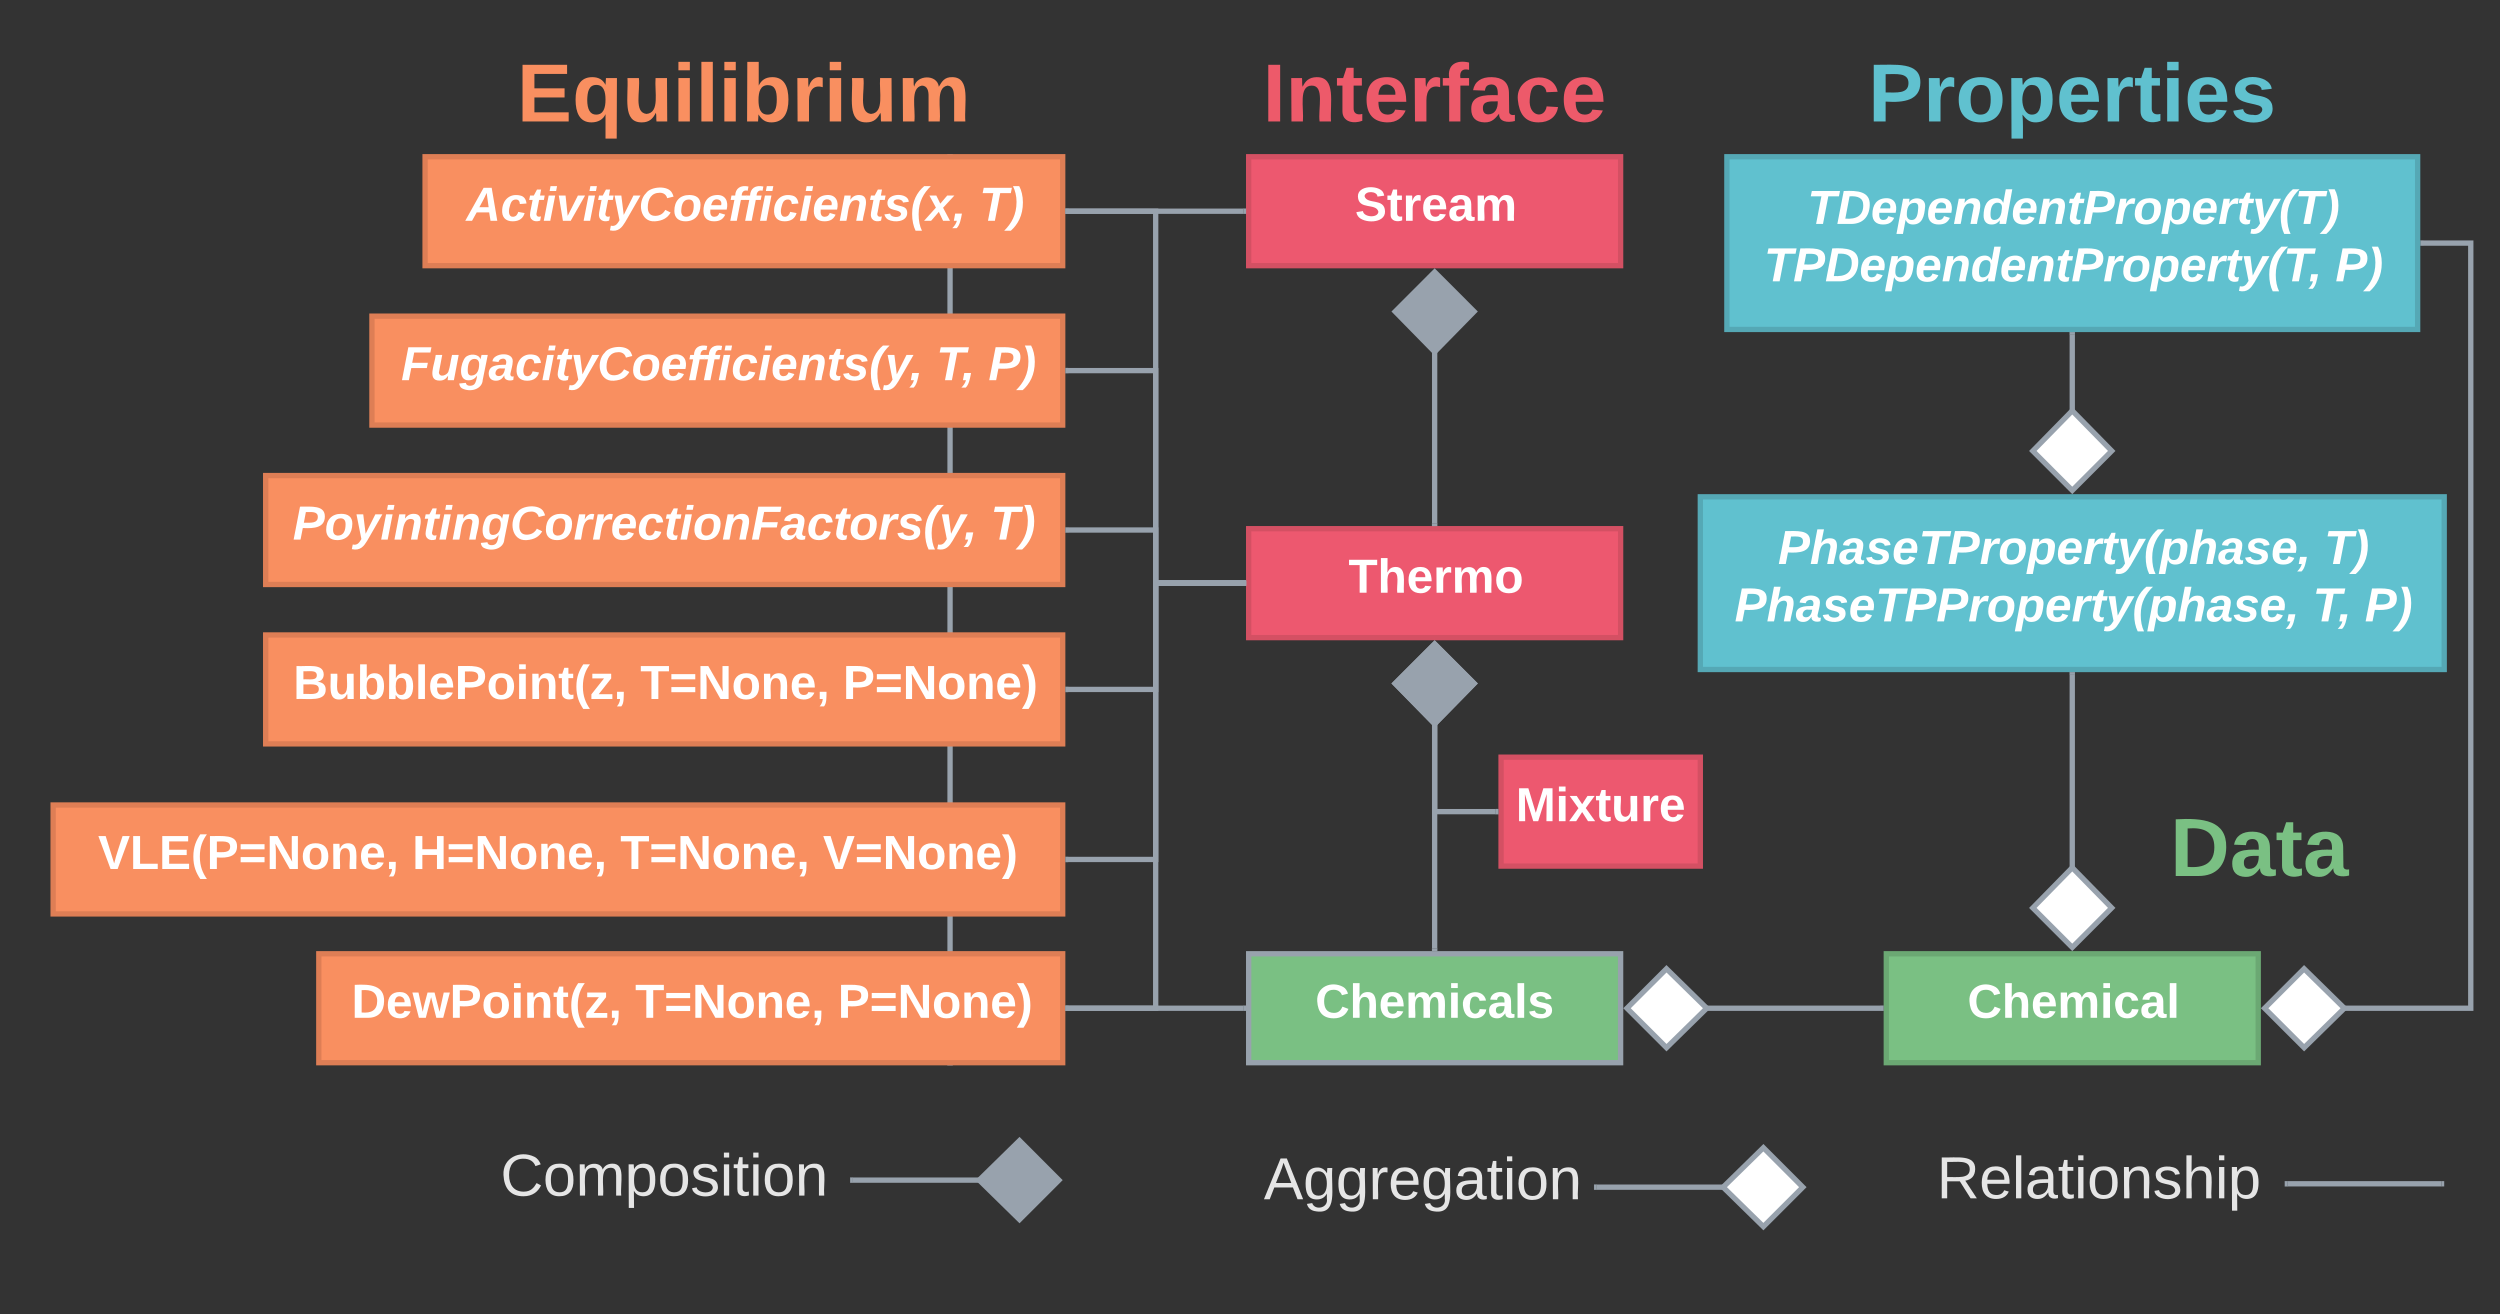 <svg xmlns="http://www.w3.org/2000/svg" xmlns:xlink="http://www.w3.org/1999/xlink" xmlns:lucid="lucid" width="941" height="494.77"><rect width="100%" height="100%" fill="#333333" stroke="none"/><g transform="translate(-460.2 881)" lucid:page-tab-id="pLVvs3JIIg7R"><path d="M817.8-481v-341" stroke="#98a2ad" stroke-width="2" fill="none"/><path d="M818.8-480h-2v-1.03h2zM818.8-821.97h-2V-823h2z" stroke="#98a2ad" stroke-width=".05" fill="#98a2ad"/><path d="M1170.2-522h140v41h-140z" stroke="#6ba873" stroke-width="2" fill="#7ac083"/><use xlink:href="#a" transform="matrix(1,0,0,1,1178.2,-514) translate(22.55 16.1)"/><path d="M1372.2-789.5h18v288h-48.25" stroke="#98a2ad" stroke-width="2" fill="none"/><path d="M1372.23-788.5h-1.03v-2h1.03z" stroke="#98a2ad" stroke-width=".05" fill="#98a2ad"/><path d="M1312.6-501.5l14.86-14.85 15.15 14.85-15.14 14.85z" stroke="#98a2ad" stroke-width="2" fill="#fff"/><path d="M930.2-522h140v41h-140z" stroke="#98a2ad" stroke-width="2" fill="#7ac083"/><use xlink:href="#b" transform="matrix(1,0,0,1,938.2,-514) translate(17.05 16.1)"/><path d="M1168.2-501.5h-66.25" stroke="#98a2ad" stroke-width="2" fill="none"/><path d="M1169.2-500.5h-1.03v-2h1.03z" stroke="#98a2ad" stroke-width=".05" fill="#98a2ad"/><path d="M1072.6-501.5l14.86-14.85 15.15 14.85-15.14 14.85z" stroke="#98a2ad" stroke-width="2" fill="#fff"/><path d="M930.2-682h140v41h-140z" stroke="#d45063" stroke-width="2" fill="#ed586f"/><use xlink:href="#c" transform="matrix(1,0,0,1,938.2,-674) translate(29.575 16.1)"/><path d="M1000.2-524v-85.25" stroke="#98a2ad" stroke-width="2" fill="none"/><path d="M1001.2-523h-2v-1.03h2z" stroke="#98a2ad" stroke-width=".05" fill="#98a2ad"/><path d="M1000.2-638.58l14.85 14.84-14.85 15.16-14.85-15.16z" stroke="#98a2ad" stroke-width="2" fill="#98a2ad"/><path d="M480.2-578h380v41h-380z" stroke="#de7e55" stroke-width="2" fill="#f98f60"/><use xlink:href="#d" transform="matrix(1,0,0,1,488.2,-570) translate(8.925 16.1)"/><use xlink:href="#e" transform="matrix(1,0,0,1,488.2,-570) translate(127.175 16.1)"/><use xlink:href="#f" transform="matrix(1,0,0,1,488.2,-570) translate(205.475 16.1)"/><use xlink:href="#g" transform="matrix(1,0,0,1,488.2,-570) translate(281.775 16.1)"/><path d="M580.2-522h280v41h-280z" stroke="#de7e55" stroke-width="2" fill="#f98f60"/><use xlink:href="#h" transform="matrix(1,0,0,1,588.2,-514) translate(4.325 16.1)"/><use xlink:href="#i" transform="matrix(1,0,0,1,588.2,-514) translate(111.075 16.1)"/><use xlink:href="#j" transform="matrix(1,0,0,1,588.2,-514) translate(187.375 16.1)"/><path d="M560.2-642h300v41h-300z" stroke="#de7e55" stroke-width="2" fill="#f98f60"/><use xlink:href="#k" transform="matrix(1,0,0,1,568.2,-634) translate(2.4 16.1)"/><use xlink:href="#i" transform="matrix(1,0,0,1,568.2,-634) translate(133 16.1)"/><use xlink:href="#j" transform="matrix(1,0,0,1,568.2,-634) translate(209.3 16.1)"/><path d="M620.2-822h240v41h-240z" stroke="#de7e55" stroke-width="2" fill="#f98f60"/><use xlink:href="#l" transform="matrix(1,0,0,1,628.2,-814) translate(7.475 16.1)"/><use xlink:href="#m" transform="matrix(1,0,0,1,628.2,-814) translate(200.625 16.1)"/><path d="M600.2-762h260v41h-260z" stroke="#de7e55" stroke-width="2" fill="#f98f60"/><use xlink:href="#n" transform="matrix(1,0,0,1,608.2,-754) translate(3 16.1)"/><use xlink:href="#o" transform="matrix(1,0,0,1,608.2,-754) translate(204.45 16.1)"/><use xlink:href="#p" transform="matrix(1,0,0,1,608.2,-754) translate(224.05 16.1)"/><path d="M560.2-702h300v41h-300z" stroke="#de7e55" stroke-width="2" fill="#f98f60"/><use xlink:href="#q" transform="matrix(1,0,0,1,568.2,-694) translate(2.225 16.1)"/><use xlink:href="#m" transform="matrix(1,0,0,1,568.2,-694) translate(264.875 16.1)"/><path d="M862.2-801.5h33v140h33" stroke="#98a2ad" stroke-width="2" fill="none"/><path d="M862.23-800.5h-1.03v-2h1.03zM929.2-660.5h-1.03v-2h1.03z" stroke="#98a2ad" stroke-width=".05" fill="#98a2ad"/><path d="M862.2-741.5h33v80h33" stroke="#98a2ad" stroke-width="2" fill="none"/><path d="M862.23-740.5h-1.03v-2h1.03zM929.2-660.5h-1.03v-2h1.03z" stroke="#98a2ad" stroke-width=".05" fill="#98a2ad"/><path d="M862.2-681.5h33v20h33" stroke="#98a2ad" stroke-width="2" fill="none"/><path d="M862.23-680.5h-1.03v-2h1.03zM929.2-660.5h-1.03v-2h1.03z" stroke="#98a2ad" stroke-width=".05" fill="#98a2ad"/><path d="M862.2-621.5h33v-40h33" stroke="#98a2ad" stroke-width="2" fill="none"/><path d="M862.23-620.5h-1.03v-2h1.03zM929.2-660.5h-1.03v-2h1.03z" stroke="#98a2ad" stroke-width=".05" fill="#98a2ad"/><path d="M862.2-557.5h33v-104h33" stroke="#98a2ad" stroke-width="2" fill="none"/><path d="M862.23-556.5h-1.03v-2h1.03zM929.2-660.5h-1.03v-2h1.03z" stroke="#98a2ad" stroke-width=".05" fill="#98a2ad"/><path d="M862.2-501.5h33v-160h33" stroke="#98a2ad" stroke-width="2" fill="none"/><path d="M862.23-500.5h-1.03v-2h1.03zM929.2-660.5h-1.03v-2h1.03z" stroke="#98a2ad" stroke-width=".05" fill="#98a2ad"/><path d="M930.2-822h140v41h-140z" stroke="#d45063" stroke-width="2" fill="#ed586f"/><use xlink:href="#r" transform="matrix(1,0,0,1,938.2,-814) translate(32.025 16.1)"/><path d="M1000.2-749.25V-684" stroke="#98a2ad" stroke-width="2" fill="none"/><path d="M1000.2-778.6l14.85 14.86-14.85 15.15-14.85-15.14z" stroke="#98a2ad" stroke-width="2" fill="#98a2ad"/><path d="M1001.2-683h-2v-1.03h2z" stroke="#98a2ad" stroke-width=".05" fill="#98a2ad"/><path d="M1025.2-596h75v41h-75z" stroke="#d45063" stroke-width="2" fill="#ed586f"/><use xlink:href="#s" transform="matrix(1,0,0,1,1033.2,-588) translate(-2.425 16.1)"/><path d="M1023.2-575.5h-23v-33.75" stroke="#98a2ad" stroke-width="2" fill="none"/><path d="M1024.2-574.5h-1.03v-2h1.03z" stroke="#98a2ad" stroke-width=".05" fill="#98a2ad"/><path d="M1000.2-638.6l14.85 14.86-14.85 15.15-14.85-15.14z" stroke="#98a2ad" stroke-width="2" fill="#98a2ad"/><path d="M1100.2-694h280v65h-280z" stroke="#55a8b5" stroke-width="2" fill="#60c1cf"/><use xlink:href="#t" transform="matrix(1,0,0,1,1108.2,-686) translate(21.25 17.3)"/><use xlink:href="#u" transform="matrix(1,0,0,1,1108.2,-686) translate(226.85 17.3)"/><use xlink:href="#v" transform="matrix(1,0,0,1,1108.2,-686) translate(4.925 38.9)"/><use xlink:href="#o" transform="matrix(1,0,0,1,1108.2,-686) translate(222.525 38.9)"/><use xlink:href="#p" transform="matrix(1,0,0,1,1108.2,-686) translate(242.125 38.9)"/><path d="M1240.2-627v73.25" stroke="#98a2ad" stroke-width="2" fill="none"/><path d="M1241.2-626.97h-2V-628h2z" stroke="#98a2ad" stroke-width=".05" fill="#98a2ad"/><path d="M1240.2-524.4l-14.85-14.86 14.85-15.15 14.85 15.14z" stroke="#98a2ad" stroke-width="2" fill="#fff"/><path d="M1240.2-755v29.25" stroke="#98a2ad" stroke-width="2" fill="none"/><path d="M1241.2-754.97h-2V-756h2z" stroke="#98a2ad" stroke-width=".05" fill="#98a2ad"/><path d="M1240.2-696.4l-14.85-14.86 14.85-15.15 14.85 15.14z" stroke="#98a2ad" stroke-width="2" fill="#fff"/><path d="M862.2-501.5h66" stroke="#98a2ad" stroke-width="2" fill="none"/><path d="M862.23-500.5h-1.03v-2h1.03zM929.2-500.5h-1.03v-2h1.03z" stroke="#98a2ad" stroke-width=".05" fill="#98a2ad"/><path d="M862.2-801.5h66" stroke="#98a2ad" stroke-width="2" fill="none"/><path d="M862.23-800.5h-1.03v-2h1.03zM929.2-800.5h-1.03v-2h1.03z" stroke="#98a2ad" stroke-width=".05" fill="#98a2ad"/><path d="M1061.2-434.15h48.25" stroke="#98a2ad" stroke-width="2" fill="none"/><path d="M1061.23-433.15h-1.03v-2h1.03z" stroke="#98a2ad" stroke-width=".05" fill="#98a2ad"/><path d="M1138.78-434.15l-14.84 14.85-15.16-14.85 15.16-14.85z" stroke="#98a2ad" stroke-width="2" fill="#fff"/><path d="M930.2-464.6h130v58.37h-130z" stroke="#000" stroke-opacity="0" stroke-width="4" fill-opacity="0"/><use xlink:href="#w" transform="matrix(1,0,0,1,935.2,-459.613) translate(0.685 30.028)"/><path d="M640.2-466h140v58.4h-140z" stroke="#000" stroke-opacity="0" stroke-width="4" fill-opacity="0"/><use xlink:href="#x" transform="matrix(1,0,0,1,645.2,-461) translate(3.395 30.028)"/><path d="M781.2-436.8h48.25" stroke="#98a2ad" stroke-width="2" fill="none"/><path d="M781.23-435.8h-1.03v-2h1.03z" stroke="#98a2ad" stroke-width=".05" fill="#98a2ad"/><path d="M858.78-436.8l-14.84 14.84-15.16-14.85 15.16-14.86z" stroke="#98a2ad" stroke-width="2" fill="#98a2ad"/><path d="M1180.2-460.23h140v49.62h-140z" stroke="#000" stroke-opacity="0" stroke-width="4" fill-opacity="0"/><g><use xlink:href="#y" transform="matrix(1,0,0,1,1185.2,-455.231) translate(4.012 25.278)"/></g><path d="M1321.2-435.42h58" stroke="#98a2ad" stroke-width="2" fill="none"/><path d="M1321.23-434.42h-1.03v-2h1.03z" stroke="#98a2ad" stroke-width=".05" fill="#98a2ad"/><path d="M1379.17-435.42h1.03" stroke="#98a2ad" stroke-width="2" fill="none"/><path d="M1110.2-822h260v65h-260z" stroke="#55a8b5" stroke-width="2" fill="#60c1cf"/><g><use xlink:href="#z" transform="matrix(1,0,0,1,1118.2,-814) translate(22.325 17.3)"/><use xlink:href="#A" transform="matrix(1,0,0,1,1118.2,-814) translate(6 38.9)"/><use xlink:href="#B" transform="matrix(1,0,0,1,1118.2,-814) translate(221.05 38.9)"/></g><path d="M595.2-861h290v39h-290z" fill="none"/><g><use xlink:href="#C" transform="matrix(1,0,0,1,595.2,-861) translate(59.617 25.722)"/></g><path d="M1265.2-587.5h90v60h-90z" fill="none"/><g><use xlink:href="#D" transform="matrix(1,0,0,1,1265.2,-587.5) translate(11.883 36.222)"/></g><path d="M895.2-861h210v39h-210z" fill="none"/><g><use xlink:href="#E" transform="matrix(1,0,0,1,895.2,-861) translate(40.315 25.722)"/></g><path d="M1150.2-861h180v39h-180z" fill="none"/><g><use xlink:href="#F" transform="matrix(1,0,0,1,1150.2,-861) translate(13.216 25.722)"/></g><defs><path fill="#fff" d="M67-125c0 53 21 87 73 88 37 1 54-22 65-47l45 17C233-25 199 4 140 4 58 4 20-42 15-125 8-235 124-281 211-232c18 10 29 29 36 50l-46 12c-8-25-30-41-62-41-52 0-71 34-72 86" id="G"/><path fill="#fff" d="M114-157C55-157 80-60 75 0H25v-261h50l-1 109c12-26 28-41 61-42 86-1 58 113 63 194h-50c-7-57 23-157-34-157" id="H"/><path fill="#fff" d="M185-48c-13 30-37 53-82 52C43 2 14-33 14-96s30-98 90-98c62 0 83 45 84 108H66c0 31 8 55 39 56 18 0 30-7 34-22zm-45-69c5-46-57-63-70-21-2 6-4 13-4 21h74" id="I"/><path fill="#fff" d="M220-157c-53 9-28 100-34 157h-49v-107c1-27-5-49-29-50C55-147 81-57 75 0H25l-1-190h47c2 12-1 28 3 38 10-53 101-56 108 0 13-22 24-43 59-42 82 1 51 116 57 194h-49v-107c-1-25-5-48-29-50" id="J"/><path fill="#fff" d="M25-224v-37h50v37H25zM25 0v-190h50V0H25" id="K"/><path fill="#fff" d="M190-63c-7 42-38 67-86 67-59 0-84-38-90-98-12-110 154-137 174-36l-49 2c-2-19-15-32-35-32-30 0-35 28-38 64-6 74 65 87 74 30" id="L"/><path fill="#fff" d="M133-34C117-15 103 5 69 4 32 3 11-16 11-54c-1-60 55-63 116-61 1-26-3-47-28-47-18 1-26 9-28 27l-52-2c7-38 36-58 82-57s74 22 75 68l1 82c-1 14 12 18 25 15v27c-30 8-71 5-69-32zm-48 3c29 0 43-24 42-57-32 0-66-3-65 30 0 17 8 27 23 27" id="M"/><path fill="#fff" d="M25 0v-261h50V0H25" id="N"/><g id="a"><use transform="matrix(0.05,0,0,0.05,0,0)" xlink:href="#G"/><use transform="matrix(0.05,0,0,0.05,12.95,0)" xlink:href="#H"/><use transform="matrix(0.05,0,0,0.05,23.9,0)" xlink:href="#I"/><use transform="matrix(0.05,0,0,0.05,33.9,0)" xlink:href="#J"/><use transform="matrix(0.05,0,0,0.05,49.9,0)" xlink:href="#K"/><use transform="matrix(0.05,0,0,0.05,54.9,0)" xlink:href="#L"/><use transform="matrix(0.05,0,0,0.05,64.9,0)" xlink:href="#M"/><use transform="matrix(0.05,0,0,0.05,74.9,0)" xlink:href="#N"/></g><path fill="#fff" d="M137-138c1-29-70-34-71-4 15 46 118 7 119 86 1 83-164 76-172 9l43-7c4 19 20 25 44 25 33 8 57-30 24-41C81-84 22-81 20-136c-2-80 154-74 161-7" id="O"/><g id="b"><use transform="matrix(0.05,0,0,0.05,0,0)" xlink:href="#G"/><use transform="matrix(0.05,0,0,0.05,12.95,0)" xlink:href="#H"/><use transform="matrix(0.05,0,0,0.05,23.9,0)" xlink:href="#I"/><use transform="matrix(0.05,0,0,0.05,33.9,0)" xlink:href="#J"/><use transform="matrix(0.05,0,0,0.05,49.9,0)" xlink:href="#K"/><use transform="matrix(0.05,0,0,0.05,54.9,0)" xlink:href="#L"/><use transform="matrix(0.05,0,0,0.05,64.9,0)" xlink:href="#M"/><use transform="matrix(0.05,0,0,0.05,74.9,0)" xlink:href="#N"/><use transform="matrix(0.05,0,0,0.05,79.9,0)" xlink:href="#O"/></g><path fill="#fff" d="M136-208V0H84v-208H4v-40h212v40h-80" id="P"/><path fill="#fff" d="M135-150c-39-12-60 13-60 57V0H25l-1-190h47c2 13-1 29 3 40 6-28 27-53 61-41v41" id="Q"/><path fill="#fff" d="M110-194c64 0 96 36 96 99 0 64-35 99-97 99-61 0-95-36-95-99 0-62 34-99 96-99zm-1 164c35 0 45-28 45-65 0-40-10-65-43-65-34 0-45 26-45 65 0 36 10 65 43 65" id="R"/><g id="c"><use transform="matrix(0.05,0,0,0.05,0,0)" xlink:href="#P"/><use transform="matrix(0.05,0,0,0.05,10.95,0)" xlink:href="#H"/><use transform="matrix(0.05,0,0,0.05,21.9,0)" xlink:href="#I"/><use transform="matrix(0.05,0,0,0.05,31.9,0)" xlink:href="#Q"/><use transform="matrix(0.05,0,0,0.05,38.9,0)" xlink:href="#J"/><use transform="matrix(0.05,0,0,0.05,54.9,0)" xlink:href="#R"/></g><path fill="#fff" d="M147 0H94L2-248h55l64 206c17-72 42-137 63-206h54" id="S"/><path fill="#fff" d="M24 0v-248h52v208h133V0H24" id="T"/><path fill="#fff" d="M24 0v-248h195v40H76v63h132v40H76v65h150V0H24" id="U"/><path fill="#fff" d="M67-93c0 74 22 123 53 168H70C40 30 18-18 18-93s22-123 52-168h50c-32 44-53 94-53 168" id="V"/><path fill="#fff" d="M24-248c93 1 206-16 204 79-1 75-69 88-152 82V0H24v-248zm52 121c47 0 100 7 100-41 0-47-54-39-100-39v80" id="W"/><path fill="#fff" d="M15-148v-39h180v39H15zm0 97v-39h180v39H15" id="X"/><path fill="#fff" d="M175 0L67-191c6 58 2 128 3 191H24v-248h59L193-55c-6-58-2-129-3-193h46V0h-61" id="Y"/><path fill="#fff" d="M135-194c87-1 58 113 63 194h-50c-7-57 23-157-34-157-59 0-34 97-39 157H25l-1-190h47c2 12-1 28 3 38 12-26 28-41 61-42" id="Z"/><path fill="#fff" d="M76-54c-1 42 2 86-19 110H24C36 42 46 24 48 0H25v-54h51" id="aa"/><g id="d"><use transform="matrix(0.05,0,0,0.05,0,0)" xlink:href="#S"/><use transform="matrix(0.05,0,0,0.05,12,0)" xlink:href="#T"/><use transform="matrix(0.05,0,0,0.05,22.95,0)" xlink:href="#U"/><use transform="matrix(0.05,0,0,0.05,34.95,0)" xlink:href="#V"/><use transform="matrix(0.05,0,0,0.05,40.9,0)" xlink:href="#W"/><use transform="matrix(0.05,0,0,0.05,52.9,0)" xlink:href="#X"/><use transform="matrix(0.05,0,0,0.05,63.4,0)" xlink:href="#Y"/><use transform="matrix(0.05,0,0,0.05,76.35,0)" xlink:href="#R"/><use transform="matrix(0.05,0,0,0.05,87.3,0)" xlink:href="#Z"/><use transform="matrix(0.05,0,0,0.05,98.25,0)" xlink:href="#I"/><use transform="matrix(0.05,0,0,0.05,108.25,0)" xlink:href="#aa"/></g><path fill="#fff" d="M186 0v-106H76V0H24v-248h52v99h110v-99h50V0h-50" id="ab"/><g id="e"><use transform="matrix(0.05,0,0,0.05,0,0)" xlink:href="#ab"/><use transform="matrix(0.05,0,0,0.05,12.95,0)" xlink:href="#X"/><use transform="matrix(0.05,0,0,0.05,23.45,0)" xlink:href="#Y"/><use transform="matrix(0.05,0,0,0.05,36.4,0)" xlink:href="#R"/><use transform="matrix(0.05,0,0,0.05,47.35,0)" xlink:href="#Z"/><use transform="matrix(0.05,0,0,0.05,58.3,0)" xlink:href="#I"/><use transform="matrix(0.05,0,0,0.05,68.3,0)" xlink:href="#aa"/></g><g id="f"><use transform="matrix(0.05,0,0,0.05,0,0)" xlink:href="#P"/><use transform="matrix(0.05,0,0,0.05,10.95,0)" xlink:href="#X"/><use transform="matrix(0.05,0,0,0.05,21.45,0)" xlink:href="#Y"/><use transform="matrix(0.05,0,0,0.05,34.4,0)" xlink:href="#R"/><use transform="matrix(0.05,0,0,0.05,45.35,0)" xlink:href="#Z"/><use transform="matrix(0.05,0,0,0.05,56.3,0)" xlink:href="#I"/><use transform="matrix(0.05,0,0,0.05,66.3,0)" xlink:href="#aa"/></g><path fill="#fff" d="M102-93c0 74-22 123-52 168H0C30 29 54-18 53-93c0-74-22-123-53-168h50c30 45 52 94 52 168" id="ac"/><g id="g"><use transform="matrix(0.05,0,0,0.05,0,0)" xlink:href="#S"/><use transform="matrix(0.05,0,0,0.05,12,0)" xlink:href="#X"/><use transform="matrix(0.05,0,0,0.05,22.5,0)" xlink:href="#Y"/><use transform="matrix(0.05,0,0,0.05,35.45,0)" xlink:href="#R"/><use transform="matrix(0.05,0,0,0.05,46.4,0)" xlink:href="#Z"/><use transform="matrix(0.05,0,0,0.05,57.35,0)" xlink:href="#I"/><use transform="matrix(0.05,0,0,0.05,67.35,0)" xlink:href="#ac"/></g><path fill="#fff" d="M24-248c120-7 223 5 221 122C244-46 201 0 124 0H24v-248zM76-40c74 7 117-18 117-86 0-67-45-88-117-82v168" id="ad"/><path fill="#fff" d="M231 0h-52l-39-155L100 0H48L-1-190h46L77-45c9-52 24-97 36-145h53l37 145 32-145h46" id="ae"/><path fill="#fff" d="M115-3C79 11 28 4 28-45v-112H4v-33h27l15-45h31v45h36v33H77v99c-1 23 16 31 38 25v30" id="af"/><path fill="#fff" d="M12 0v-35l95-120H19v-35h142v35L67-36h103V0H12" id="ag"/><g id="h"><use transform="matrix(0.05,0,0,0.05,0,0)" xlink:href="#ad"/><use transform="matrix(0.05,0,0,0.05,12.95,0)" xlink:href="#I"/><use transform="matrix(0.05,0,0,0.05,22.95,0)" xlink:href="#ae"/><use transform="matrix(0.05,0,0,0.05,36.95,0)" xlink:href="#W"/><use transform="matrix(0.05,0,0,0.05,48.95,0)" xlink:href="#R"/><use transform="matrix(0.05,0,0,0.05,59.9,0)" xlink:href="#K"/><use transform="matrix(0.05,0,0,0.05,64.9,0)" xlink:href="#Z"/><use transform="matrix(0.05,0,0,0.05,75.85,0)" xlink:href="#af"/><use transform="matrix(0.05,0,0,0.05,81.8,0)" xlink:href="#V"/><use transform="matrix(0.05,0,0,0.05,87.75,0)" xlink:href="#ag"/><use transform="matrix(0.05,0,0,0.05,96.75,0)" xlink:href="#aa"/></g><g id="i"><use transform="matrix(0.05,0,0,0.05,0,0)" xlink:href="#P"/><use transform="matrix(0.05,0,0,0.05,10.95,0)" xlink:href="#X"/><use transform="matrix(0.05,0,0,0.05,21.45,0)" xlink:href="#Y"/><use transform="matrix(0.05,0,0,0.05,34.4,0)" xlink:href="#R"/><use transform="matrix(0.05,0,0,0.05,45.35,0)" xlink:href="#Z"/><use transform="matrix(0.05,0,0,0.05,56.3,0)" xlink:href="#I"/><use transform="matrix(0.05,0,0,0.05,66.3,0)" xlink:href="#aa"/></g><g id="j"><use transform="matrix(0.05,0,0,0.05,0,0)" xlink:href="#W"/><use transform="matrix(0.05,0,0,0.05,12,0)" xlink:href="#X"/><use transform="matrix(0.05,0,0,0.05,22.5,0)" xlink:href="#Y"/><use transform="matrix(0.05,0,0,0.05,35.45,0)" xlink:href="#R"/><use transform="matrix(0.05,0,0,0.05,46.4,0)" xlink:href="#Z"/><use transform="matrix(0.05,0,0,0.05,57.35,0)" xlink:href="#I"/><use transform="matrix(0.05,0,0,0.05,67.35,0)" xlink:href="#ac"/></g><path fill="#fff" d="M182-130c37 4 62 22 62 59C244 23 116-4 24 0v-248c84 5 203-23 205 63 0 31-19 50-47 55zM76-148c40-3 101 13 101-30 0-44-60-28-101-31v61zm0 110c48-3 116 14 116-37 0-48-69-32-116-35v72" id="ah"/><path fill="#fff" d="M85 4C-2 5 27-109 22-190h50c7 57-23 150 33 157 60-5 35-97 40-157h50l1 190h-47c-2-12 1-28-3-38-12 25-28 42-61 42" id="ai"/><path fill="#fff" d="M135-194c52 0 70 43 70 98 0 56-19 99-73 100-30 1-46-15-58-35L72 0H24l1-261h50v104c11-23 29-37 60-37zM114-30c31 0 40-27 40-66 0-37-7-63-39-63s-41 28-41 65c0 36 8 64 40 64" id="aj"/><g id="k"><use transform="matrix(0.05,0,0,0.05,0,0)" xlink:href="#ah"/><use transform="matrix(0.05,0,0,0.05,12.95,0)" xlink:href="#ai"/><use transform="matrix(0.05,0,0,0.05,23.9,0)" xlink:href="#aj"/><use transform="matrix(0.05,0,0,0.05,34.85,0)" xlink:href="#aj"/><use transform="matrix(0.05,0,0,0.05,45.8,0)" xlink:href="#N"/><use transform="matrix(0.05,0,0,0.05,50.8,0)" xlink:href="#I"/><use transform="matrix(0.05,0,0,0.05,60.8,0)" xlink:href="#W"/><use transform="matrix(0.05,0,0,0.05,72.8,0)" xlink:href="#R"/><use transform="matrix(0.05,0,0,0.05,83.75,0)" xlink:href="#K"/><use transform="matrix(0.05,0,0,0.05,88.75,0)" xlink:href="#Z"/><use transform="matrix(0.05,0,0,0.05,99.7,0)" xlink:href="#af"/><use transform="matrix(0.05,0,0,0.05,105.65,0)" xlink:href="#V"/><use transform="matrix(0.05,0,0,0.05,111.6,0)" xlink:href="#ag"/><use transform="matrix(0.05,0,0,0.05,120.6,0)" xlink:href="#aa"/></g><path fill="#fff" d="M183 0l-10-63H79L44 0H-7l138-248h61L234 0h-51zm-14-102l-15-108c-16 38-36 73-55 108h70" id="ak"/><path fill="#fff" d="M67-101c-8 29-7 73 27 71 23-2 32-16 39-37l48 9C170-19 141 4 91 4 36 4 7-28 12-86c6-75 61-124 140-103 26 7 40 29 43 59l-50 4c-1-20-9-34-29-34-35 0-41 29-49 59" id="al"/><path fill="#fff" d="M72-63c-8 23 5 39 32 30L98-1C54 14 12-6 23-64l18-93H15l7-33h28l24-45h31l-8 45h35l-6 33H90" id="am"/><path fill="#fff" d="M50-224l7-37h49l-7 37H50zM6 0l37-190h49L55 0H6" id="an"/><path fill="#fff" d="M109 0H50L19-190h51L86-37l77-153h54" id="ao"/><path fill="#fff" d="M100 10C77 47 50 87-15 72l7-35c37 9 51-18 65-41L20-190h51L89-44l73-146h53" id="ap"/><path fill="#fff" d="M161-211c-63 0-91 46-91 110 0 39 17 65 58 64 38-1 60-20 74-45l40 20C220-23 184 0 125 4 9 13-10-144 57-208c33-50 166-62 196-1 4 8 9 18 11 27l-48 12c-6-24-25-41-55-41" id="aq"/><path fill="#fff" d="M124-194c51 0 84 22 84 74C207-44 167 4 94 4 43 4 11-23 11-74c0-74 41-120 113-120zM99-30c46 0 58-42 58-86 0-27-11-44-37-44-44 0-55 40-57 84-1 27 10 45 36 46" id="ar"/><path fill="#fff" d="M114-194c63-2 87 48 72 110H63c-3 28 1 55 31 54 21-1 32-13 37-29l44 13C160-14 137 4 91 4 41 4 11-22 11-73c0-71 33-119 103-121zm30 77c14-47-50-61-67-22-3 6-6 13-8 22h75" id="as"/><path fill="#fff" d="M93-157L62 0H13l31-157H16l6-33h28c2-54 40-81 100-68l-6 32c-29-8-44 9-45 36h38l-7 33H93" id="at"/><path fill="#fff" d="M151-194c95 0 34 128 28 194h-49l25-134c0-29-45-25-59-9C67-111 69-48 56 0H6l36-190h47l-4 32c15-20 33-36 66-36" id="au"/><path fill="#fff" d="M144-137c-1-29-70-35-71-2 16 41 103 10 103 80C176 9 79 16 32-9 18-17 9-31 4-48l44-6c3 32 80 36 82 1-15-42-103-11-103-82 0-77 157-79 161-8" id="av"/><path fill="#fff" d="M13-52c0-97 37-163 91-209h50c-53 52-92 115-92 212 0 48 8 90 25 124H39C22 40 13-2 13-52" id="aw"/><path fill="#fff" d="M127 0L95-67 37 0h-53l89-99-49-91h52l30 61 52-61h54l-85 92 52 98h-52" id="ax"/><path fill="#fff" d="M69-54C61-12 54 32 29 56H-4C11 41 25 23 31 0H8l10-54h51" id="ay"/><g id="l"><use transform="matrix(0.05,0,0,0.05,0,0)" xlink:href="#ak"/><use transform="matrix(0.05,0,0,0.05,12.95,0)" xlink:href="#al"/><use transform="matrix(0.05,0,0,0.05,22.95,0)" xlink:href="#am"/><use transform="matrix(0.05,0,0,0.05,28.9,0)" xlink:href="#an"/><use transform="matrix(0.05,0,0,0.05,33.9,0)" xlink:href="#ao"/><use transform="matrix(0.05,0,0,0.05,43.9,0)" xlink:href="#an"/><use transform="matrix(0.05,0,0,0.05,48.9,0)" xlink:href="#am"/><use transform="matrix(0.05,0,0,0.05,54.85,0)" xlink:href="#ap"/><use transform="matrix(0.05,0,0,0.05,64.85,0)" xlink:href="#aq"/><use transform="matrix(0.05,0,0,0.05,77.8,0)" xlink:href="#ar"/><use transform="matrix(0.05,0,0,0.05,88.75,0)" xlink:href="#as"/><use transform="matrix(0.05,0,0,0.05,98.75,0)" xlink:href="#at"/><use transform="matrix(0.05,0,0,0.05,104.35,0)" xlink:href="#at"/><use transform="matrix(0.05,0,0,0.05,110.3,0)" xlink:href="#an"/><use transform="matrix(0.05,0,0,0.05,115.3,0)" xlink:href="#al"/><use transform="matrix(0.05,0,0,0.05,125.3,0)" xlink:href="#an"/><use transform="matrix(0.05,0,0,0.05,130.3,0)" xlink:href="#as"/><use transform="matrix(0.05,0,0,0.05,140.3,0)" xlink:href="#au"/><use transform="matrix(0.05,0,0,0.05,151.25,0)" xlink:href="#am"/><use transform="matrix(0.05,0,0,0.05,157.2,0)" xlink:href="#av"/><use transform="matrix(0.05,0,0,0.05,167.2,0)" xlink:href="#aw"/><use transform="matrix(0.05,0,0,0.05,173.15,0)" xlink:href="#ax"/><use transform="matrix(0.05,0,0,0.05,183.15,0)" xlink:href="#ay"/></g><path fill="#fff" d="M157-208L117 0H65l40-208H25l8-40h212l-8 40h-80" id="az"/><path fill="#fff" d="M109-139C109-39 71 27 18 75h-50C22 21 61-44 61-142c0-46-11-87-27-119h47c17 31 28 75 28 122" id="aA"/><g id="m"><use transform="matrix(0.05,0,0,0.05,0,0)" xlink:href="#az"/><use transform="matrix(0.05,0,0,0.05,10.95,0)" xlink:href="#aA"/></g><path fill="#fff" d="M98-208l-15 77h118l-8 40H76L58 0H6l48-248h174l-8 40H98" id="aB"/><path fill="#fff" d="M69 3c-96 0-34-126-28-193h49L65-57c6 42 62 18 71-6 14-38 17-86 28-127h50L178 0h-47c0-11 4-26 3-33-14 20-30 37-65 36" id="aC"/><path fill="#fff" d="M45-171c29-32 103-29 114 14 2-11 5-23 8-33h47L176-2c-3 70-92 96-155 64C9 56 1 42-1 25l50-5c2 28 48 27 63 11 13-13 20-45 21-66-13 20-30 35-62 36-87 3-60-134-26-172zM94-35c41-3 55-43 55-86 0-24-12-39-35-39-43 0-51 48-51 90 0 22 9 37 31 35" id="aD"/><path fill="#fff" d="M166-52c-4 17 5 29 24 23l-3 27c-30 11-74 1-67-34C105-15 91 4 56 4 23 4 3-15 2-49c0-64 63-67 128-67 10-22 3-53-29-45-13 3-22 10-25 24l-46-5c5-64 156-77 153 0-1 33-11 60-17 90zM97-88c-44-9-64 57-19 57 31 0 42-28 47-57H97" id="aE"/><g id="n"><use transform="matrix(0.05,0,0,0.05,0,0)" xlink:href="#aB"/><use transform="matrix(0.05,0,0,0.05,10.95,0)" xlink:href="#aC"/><use transform="matrix(0.05,0,0,0.05,21.9,0)" xlink:href="#aD"/><use transform="matrix(0.05,0,0,0.05,32.85,0)" xlink:href="#aE"/><use transform="matrix(0.05,0,0,0.05,42.85,0)" xlink:href="#al"/><use transform="matrix(0.05,0,0,0.05,52.85,0)" xlink:href="#an"/><use transform="matrix(0.05,0,0,0.05,57.85,0)" xlink:href="#am"/><use transform="matrix(0.05,0,0,0.05,63.8,0)" xlink:href="#ap"/><use transform="matrix(0.05,0,0,0.05,73.8,0)" xlink:href="#aq"/><use transform="matrix(0.05,0,0,0.05,86.75,0)" xlink:href="#ar"/><use transform="matrix(0.05,0,0,0.05,97.7,0)" xlink:href="#as"/><use transform="matrix(0.05,0,0,0.05,107.7,0)" xlink:href="#at"/><use transform="matrix(0.05,0,0,0.05,113.3,0)" xlink:href="#at"/><use transform="matrix(0.05,0,0,0.05,119.25,0)" xlink:href="#an"/><use transform="matrix(0.05,0,0,0.05,124.25,0)" xlink:href="#al"/><use transform="matrix(0.05,0,0,0.05,134.25,0)" xlink:href="#an"/><use transform="matrix(0.05,0,0,0.05,139.25,0)" xlink:href="#as"/><use transform="matrix(0.05,0,0,0.05,149.25,0)" xlink:href="#au"/><use transform="matrix(0.05,0,0,0.05,160.2,0)" xlink:href="#am"/><use transform="matrix(0.05,0,0,0.05,166.15,0)" xlink:href="#av"/><use transform="matrix(0.05,0,0,0.05,176.15,0)" xlink:href="#aw"/><use transform="matrix(0.05,0,0,0.05,182.1,0)" xlink:href="#ap"/><use transform="matrix(0.05,0,0,0.05,191.45,0)" xlink:href="#ay"/></g><g id="o"><use transform="matrix(0.05,0,0,0.05,0,0)" xlink:href="#az"/><use transform="matrix(0.05,0,0,0.05,9.6,0)" xlink:href="#ay"/></g><path fill="#fff" d="M241-173c-1 82-78 91-166 86L58 0H6l48-248c87 0 188-12 187 75zm-53 2c0-43-48-36-90-36l-15 80c50 0 105 7 105-44" id="aF"/><g id="p"><use transform="matrix(0.05,0,0,0.05,0,0)" xlink:href="#aF"/><use transform="matrix(0.05,0,0,0.05,12,0)" xlink:href="#aA"/></g><path fill="#fff" d="M84-151c13-25 34-51 72-40l-8 41C67-170 71-64 56 0H6l36-190h47" id="aG"/><g id="q"><use transform="matrix(0.05,0,0,0.05,0,0)" xlink:href="#aF"/><use transform="matrix(0.05,0,0,0.05,12,0)" xlink:href="#ar"/><use transform="matrix(0.05,0,0,0.05,22.95,0)" xlink:href="#ap"/><use transform="matrix(0.05,0,0,0.05,32.95,0)" xlink:href="#an"/><use transform="matrix(0.05,0,0,0.05,37.95,0)" xlink:href="#au"/><use transform="matrix(0.05,0,0,0.05,48.9,0)" xlink:href="#am"/><use transform="matrix(0.05,0,0,0.05,54.85,0)" xlink:href="#an"/><use transform="matrix(0.05,0,0,0.05,59.85,0)" xlink:href="#au"/><use transform="matrix(0.05,0,0,0.05,70.8,0)" xlink:href="#aD"/><use transform="matrix(0.05,0,0,0.05,81.75,0)" xlink:href="#aq"/><use transform="matrix(0.05,0,0,0.05,94.7,0)" xlink:href="#ar"/><use transform="matrix(0.05,0,0,0.05,105.65,0)" xlink:href="#aG"/><use transform="matrix(0.05,0,0,0.05,112.65,0)" xlink:href="#aG"/><use transform="matrix(0.05,0,0,0.05,119.65,0)" xlink:href="#as"/><use transform="matrix(0.05,0,0,0.05,129.65,0)" xlink:href="#al"/><use transform="matrix(0.05,0,0,0.05,139.65,0)" xlink:href="#am"/><use transform="matrix(0.05,0,0,0.05,145.6,0)" xlink:href="#an"/><use transform="matrix(0.05,0,0,0.05,150.6,0)" xlink:href="#ar"/><use transform="matrix(0.05,0,0,0.05,161.55,0)" xlink:href="#au"/><use transform="matrix(0.05,0,0,0.05,172.5,0)" xlink:href="#aB"/><use transform="matrix(0.05,0,0,0.05,183.45,0)" xlink:href="#aE"/><use transform="matrix(0.05,0,0,0.05,193.45,0)" xlink:href="#al"/><use transform="matrix(0.05,0,0,0.05,203.45,0)" xlink:href="#am"/><use transform="matrix(0.05,0,0,0.05,209.4,0)" xlink:href="#ar"/><use transform="matrix(0.05,0,0,0.05,220.35,0)" xlink:href="#aG"/><use transform="matrix(0.05,0,0,0.05,227.35,0)" xlink:href="#av"/><use transform="matrix(0.05,0,0,0.05,237.35,0)" xlink:href="#aw"/><use transform="matrix(0.05,0,0,0.05,243.3,0)" xlink:href="#ap"/><use transform="matrix(0.05,0,0,0.05,252.65,0)" xlink:href="#ay"/></g><path fill="#fff" d="M169-182c-1-43-94-46-97-3 18 66 151 10 154 114 3 95-165 93-204 36-6-8-10-19-12-30l50-8c3 46 112 56 116 5-17-69-150-10-154-114-4-87 153-88 188-35 5 8 8 18 10 28" id="aH"/><g id="r"><use transform="matrix(0.05,0,0,0.05,0,0)" xlink:href="#aH"/><use transform="matrix(0.05,0,0,0.05,12,0)" xlink:href="#af"/><use transform="matrix(0.05,0,0,0.05,17.95,0)" xlink:href="#Q"/><use transform="matrix(0.05,0,0,0.05,24.95,0)" xlink:href="#I"/><use transform="matrix(0.05,0,0,0.05,34.95,0)" xlink:href="#M"/><use transform="matrix(0.05,0,0,0.05,44.95,0)" xlink:href="#J"/></g><path fill="#fff" d="M230 0l2-204L168 0h-37L68-204 70 0H24v-248h70l56 185 57-185h69V0h-46" id="aI"/><path fill="#fff" d="M144 0l-44-69L55 0H2l70-98-66-92h53l41 62 40-62h54l-67 91 71 99h-54" id="aJ"/><g id="s"><use transform="matrix(0.05,0,0,0.05,0,0)" xlink:href="#aI"/><use transform="matrix(0.05,0,0,0.05,14.95,0)" xlink:href="#K"/><use transform="matrix(0.05,0,0,0.05,19.95,0)" xlink:href="#aJ"/><use transform="matrix(0.05,0,0,0.05,29.95,0)" xlink:href="#af"/><use transform="matrix(0.05,0,0,0.05,35.9,0)" xlink:href="#ai"/><use transform="matrix(0.05,0,0,0.05,46.85,0)" xlink:href="#Q"/><use transform="matrix(0.05,0,0,0.05,53.85,0)" xlink:href="#I"/></g><path fill="#fff" d="M150-105c8-23 8-54-22-51-68 7-54 98-72 156H6l50-261h50L85-158c15-20 33-36 66-36 95 0 34 128 28 194h-49" id="aK"/><path fill="#fff" d="M156-122c2-23-7-37-28-37-47 0-58 44-58 89 0 24 12 40 36 40 43 0 47-49 50-92zM-8 75l50-265h48c0 10-3 24-3 30 22-50 127-45 121 29-6 73-21 135-92 135-29 0-46-14-55-35L41 75H-8" id="aL"/><g id="t"><use transform="matrix(0.05,0,0,0.05,0,0)" xlink:href="#aF"/><use transform="matrix(0.05,0,0,0.05,12,0)" xlink:href="#aK"/><use transform="matrix(0.05,0,0,0.05,22.95,0)" xlink:href="#aE"/><use transform="matrix(0.05,0,0,0.05,32.95,0)" xlink:href="#av"/><use transform="matrix(0.05,0,0,0.05,42.95,0)" xlink:href="#as"/><use transform="matrix(0.05,0,0,0.05,52.95,0)" xlink:href="#az"/><use transform="matrix(0.05,0,0,0.05,63.9,0)" xlink:href="#aF"/><use transform="matrix(0.05,0,0,0.05,75.9,0)" xlink:href="#aG"/><use transform="matrix(0.05,0,0,0.05,82.9,0)" xlink:href="#ar"/><use transform="matrix(0.05,0,0,0.05,93.85,0)" xlink:href="#aL"/><use transform="matrix(0.05,0,0,0.05,104.8,0)" xlink:href="#as"/><use transform="matrix(0.05,0,0,0.05,114.8,0)" xlink:href="#aG"/><use transform="matrix(0.05,0,0,0.05,121.8,0)" xlink:href="#am"/><use transform="matrix(0.05,0,0,0.05,127.75,0)" xlink:href="#ap"/><use transform="matrix(0.05,0,0,0.05,137.75,0)" xlink:href="#aw"/><use transform="matrix(0.05,0,0,0.05,143.7,0)" xlink:href="#aL"/><use transform="matrix(0.05,0,0,0.05,154.65,0)" xlink:href="#aK"/><use transform="matrix(0.05,0,0,0.05,165.6,0)" xlink:href="#aE"/><use transform="matrix(0.05,0,0,0.05,175.6,0)" xlink:href="#av"/><use transform="matrix(0.05,0,0,0.05,185.6,0)" xlink:href="#as"/><use transform="matrix(0.05,0,0,0.05,195.6,0)" xlink:href="#ay"/></g><g id="u"><use transform="matrix(0.05,0,0,0.05,0,0)" xlink:href="#az"/><use transform="matrix(0.05,0,0,0.05,10.95,0)" xlink:href="#aA"/></g><g id="v"><use transform="matrix(0.05,0,0,0.05,0,0)" xlink:href="#aF"/><use transform="matrix(0.05,0,0,0.05,12,0)" xlink:href="#aK"/><use transform="matrix(0.05,0,0,0.05,22.95,0)" xlink:href="#aE"/><use transform="matrix(0.05,0,0,0.05,32.95,0)" xlink:href="#av"/><use transform="matrix(0.05,0,0,0.05,42.95,0)" xlink:href="#as"/><use transform="matrix(0.05,0,0,0.05,52.95,0)" xlink:href="#az"/><use transform="matrix(0.05,0,0,0.05,63.9,0)" xlink:href="#aF"/><use transform="matrix(0.05,0,0,0.05,75.9,0)" xlink:href="#aF"/><use transform="matrix(0.05,0,0,0.05,87.9,0)" xlink:href="#aG"/><use transform="matrix(0.05,0,0,0.05,94.9,0)" xlink:href="#ar"/><use transform="matrix(0.05,0,0,0.05,105.85,0)" xlink:href="#aL"/><use transform="matrix(0.05,0,0,0.05,116.8,0)" xlink:href="#as"/><use transform="matrix(0.05,0,0,0.05,126.8,0)" xlink:href="#aG"/><use transform="matrix(0.05,0,0,0.05,133.8,0)" xlink:href="#am"/><use transform="matrix(0.05,0,0,0.05,139.75,0)" xlink:href="#ap"/><use transform="matrix(0.05,0,0,0.05,149.75,0)" xlink:href="#aw"/><use transform="matrix(0.05,0,0,0.05,155.7,0)" xlink:href="#aL"/><use transform="matrix(0.05,0,0,0.05,166.65,0)" xlink:href="#aK"/><use transform="matrix(0.05,0,0,0.05,177.6,0)" xlink:href="#aE"/><use transform="matrix(0.05,0,0,0.05,187.6,0)" xlink:href="#av"/><use transform="matrix(0.05,0,0,0.05,197.6,0)" xlink:href="#as"/><use transform="matrix(0.05,0,0,0.05,207.6,0)" xlink:href="#ay"/></g><path fill="#e5e5e5" d="M205 0l-28-72H64L36 0H1l101-248h38L239 0h-34zm-38-99l-47-123c-12 45-31 82-46 123h93" id="aM"/><path fill="#e5e5e5" d="M177-190C167-65 218 103 67 71c-23-6-38-20-44-43l32-5c15 47 100 32 89-28v-30C133-14 115 1 83 1 29 1 15-40 15-95c0-56 16-97 71-98 29-1 48 16 59 35 1-10 0-23 2-32h30zM94-22c36 0 50-32 50-73 0-42-14-75-50-75-39 0-46 34-46 75s6 73 46 73" id="aN"/><path fill="#e5e5e5" d="M114-163C36-179 61-72 57 0H25l-1-190h30c1 12-1 29 2 39 6-27 23-49 58-41v29" id="aO"/><path fill="#e5e5e5" d="M100-194c63 0 86 42 84 106H49c0 40 14 67 53 68 26 1 43-12 49-29l28 8c-11 28-37 45-77 45C44 4 14-33 15-96c1-61 26-98 85-98zm52 81c6-60-76-77-97-28-3 7-6 17-6 28h103" id="aP"/><path fill="#e5e5e5" d="M141-36C126-15 110 5 73 4 37 3 15-17 15-53c-1-64 63-63 125-63 3-35-9-54-41-54-24 1-41 7-42 31l-33-3c5-37 33-52 76-52 45 0 72 20 72 64v82c-1 20 7 32 28 27v20c-31 9-61-2-59-35zM48-53c0 20 12 33 32 33 41-3 63-29 60-74-43 2-92-5-92 41" id="aQ"/><path fill="#e5e5e5" d="M59-47c-2 24 18 29 38 22v24C64 9 27 4 27-40v-127H5v-23h24l9-43h21v43h35v23H59v120" id="aR"/><path fill="#e5e5e5" d="M24-231v-30h32v30H24zM24 0v-190h32V0H24" id="aS"/><path fill="#e5e5e5" d="M100-194c62-1 85 37 85 99 1 63-27 99-86 99S16-35 15-95c0-66 28-99 85-99zM99-20c44 1 53-31 53-75 0-43-8-75-51-75s-53 32-53 75 10 74 51 75" id="aT"/><path fill="#e5e5e5" d="M117-194c89-4 53 116 60 194h-32v-121c0-31-8-49-39-48C34-167 62-67 57 0H25l-1-190h30c1 10-1 24 2 32 11-22 29-35 61-36" id="aU"/><g id="w"><use transform="matrix(0.062,0,0,0.062,0,0)" xlink:href="#aM"/><use transform="matrix(0.062,0,0,0.062,14.815,0)" xlink:href="#aN"/><use transform="matrix(0.062,0,0,0.062,27.16,0)" xlink:href="#aN"/><use transform="matrix(0.062,0,0,0.062,39.506,0)" xlink:href="#aO"/><use transform="matrix(0.062,0,0,0.062,46.852,0)" xlink:href="#aP"/><use transform="matrix(0.062,0,0,0.062,59.198,0)" xlink:href="#aN"/><use transform="matrix(0.062,0,0,0.062,71.543,0)" xlink:href="#aQ"/><use transform="matrix(0.062,0,0,0.062,83.889,0)" xlink:href="#aR"/><use transform="matrix(0.062,0,0,0.062,90.062,0)" xlink:href="#aS"/><use transform="matrix(0.062,0,0,0.062,94.938,0)" xlink:href="#aT"/><use transform="matrix(0.062,0,0,0.062,107.284,0)" xlink:href="#aU"/></g><path fill="#e5e5e5" d="M212-179c-10-28-35-45-73-45-59 0-87 40-87 99 0 60 29 101 89 101 43 0 62-24 78-52l27 14C228-24 195 4 139 4 59 4 22-46 18-125c-6-104 99-153 187-111 19 9 31 26 39 46" id="aV"/><path fill="#e5e5e5" d="M210-169c-67 3-38 105-44 169h-31v-121c0-29-5-50-35-48C34-165 62-65 56 0H25l-1-190h30c1 10-1 24 2 32 10-44 99-50 107 0 11-21 27-35 58-36 85-2 47 119 55 194h-31v-121c0-29-5-49-35-48" id="aW"/><path fill="#e5e5e5" d="M115-194c55 1 70 41 70 98S169 2 115 4C84 4 66-9 55-30l1 105H24l-1-265h31l2 30c10-21 28-34 59-34zm-8 174c40 0 45-34 45-75s-6-73-45-74c-42 0-51 32-51 76 0 43 10 73 51 73" id="aX"/><path fill="#e5e5e5" d="M135-143c-3-34-86-38-87 0 15 53 115 12 119 90S17 21 10-45l28-5c4 36 97 45 98 0-10-56-113-15-118-90-4-57 82-63 122-42 12 7 21 19 24 35" id="aY"/><g id="x"><use transform="matrix(0.062,0,0,0.062,0,0)" xlink:href="#aV"/><use transform="matrix(0.062,0,0,0.062,15.988,0)" xlink:href="#aT"/><use transform="matrix(0.062,0,0,0.062,28.333,0)" xlink:href="#aW"/><use transform="matrix(0.062,0,0,0.062,46.79,0)" xlink:href="#aX"/><use transform="matrix(0.062,0,0,0.062,59.136,0)" xlink:href="#aT"/><use transform="matrix(0.062,0,0,0.062,71.481,0)" xlink:href="#aY"/><use transform="matrix(0.062,0,0,0.062,82.593,0)" xlink:href="#aS"/><use transform="matrix(0.062,0,0,0.062,87.469,0)" xlink:href="#aR"/><use transform="matrix(0.062,0,0,0.062,93.642,0)" xlink:href="#aS"/><use transform="matrix(0.062,0,0,0.062,98.519,0)" xlink:href="#aT"/><use transform="matrix(0.062,0,0,0.062,110.864,0)" xlink:href="#aU"/></g><path fill="#e5e5e5" d="M233-177c-1 41-23 64-60 70L243 0h-38l-65-103H63V0H30v-248c88 3 205-21 203 71zM63-129c60-2 137 13 137-47 0-61-80-42-137-45v92" id="aZ"/><path fill="#e5e5e5" d="M24 0v-261h32V0H24" id="ba"/><path fill="#e5e5e5" d="M106-169C34-169 62-67 57 0H25v-261h32l-1 103c12-21 28-36 61-36 89 0 53 116 60 194h-32v-121c2-32-8-49-39-48" id="bb"/><g id="y"><use transform="matrix(0.062,0,0,0.062,0,0)" xlink:href="#aZ"/><use transform="matrix(0.062,0,0,0.062,15.988,0)" xlink:href="#aP"/><use transform="matrix(0.062,0,0,0.062,28.333,0)" xlink:href="#ba"/><use transform="matrix(0.062,0,0,0.062,33.21,0)" xlink:href="#aQ"/><use transform="matrix(0.062,0,0,0.062,45.556,0)" xlink:href="#aR"/><use transform="matrix(0.062,0,0,0.062,51.728,0)" xlink:href="#aS"/><use transform="matrix(0.062,0,0,0.062,56.605,0)" xlink:href="#aT"/><use transform="matrix(0.062,0,0,0.062,68.951,0)" xlink:href="#aU"/><use transform="matrix(0.062,0,0,0.062,81.296,0)" xlink:href="#aY"/><use transform="matrix(0.062,0,0,0.062,92.407,0)" xlink:href="#bb"/><use transform="matrix(0.062,0,0,0.062,104.753,0)" xlink:href="#aS"/><use transform="matrix(0.062,0,0,0.062,109.63,0)" xlink:href="#aX"/></g><path fill="#fff" d="M250-142C247-53 197 0 108 0H6l48-248c105-5 200 3 196 106zm-49 2c1-57-42-72-103-68L66-40c84 6 135-22 135-100" id="bc"/><path fill="#fff" d="M132-28C118-9 101 4 69 4 30 4 10-23 10-62c0-70 24-129 92-132 31-1 47 14 56 35l19-102h49L179 0h-49zM62-69c0 22 7 39 29 39 45-2 54-45 57-90 2-27-10-40-33-40-44 0-53 48-53 91" id="bd"/><g id="z"><use transform="matrix(0.05,0,0,0.05,0,0)" xlink:href="#az"/><use transform="matrix(0.05,0,0,0.05,10.95,0)" xlink:href="#bc"/><use transform="matrix(0.05,0,0,0.05,23.9,0)" xlink:href="#as"/><use transform="matrix(0.05,0,0,0.05,33.9,0)" xlink:href="#aL"/><use transform="matrix(0.05,0,0,0.05,44.85,0)" xlink:href="#as"/><use transform="matrix(0.05,0,0,0.05,54.85,0)" xlink:href="#au"/><use transform="matrix(0.05,0,0,0.05,65.8,0)" xlink:href="#bd"/><use transform="matrix(0.05,0,0,0.05,76.75,0)" xlink:href="#as"/><use transform="matrix(0.05,0,0,0.05,86.75,0)" xlink:href="#au"/><use transform="matrix(0.05,0,0,0.05,97.7,0)" xlink:href="#am"/><use transform="matrix(0.05,0,0,0.05,103.65,0)" xlink:href="#aF"/><use transform="matrix(0.05,0,0,0.05,115.65,0)" xlink:href="#aG"/><use transform="matrix(0.05,0,0,0.05,122.65,0)" xlink:href="#ar"/><use transform="matrix(0.05,0,0,0.05,133.6,0)" xlink:href="#aL"/><use transform="matrix(0.05,0,0,0.05,144.55,0)" xlink:href="#as"/><use transform="matrix(0.05,0,0,0.05,154.55,0)" xlink:href="#aG"/><use transform="matrix(0.05,0,0,0.05,161.55,0)" xlink:href="#am"/><use transform="matrix(0.05,0,0,0.05,167.5,0)" xlink:href="#ap"/><use transform="matrix(0.05,0,0,0.05,177.5,0)" xlink:href="#aw"/><use transform="matrix(0.05,0,0,0.05,183.45,0)" xlink:href="#az"/><use transform="matrix(0.05,0,0,0.05,194.4,0)" xlink:href="#aA"/></g><g id="A"><use transform="matrix(0.05,0,0,0.05,0,0)" xlink:href="#az"/><use transform="matrix(0.05,0,0,0.05,10.95,0)" xlink:href="#aF"/><use transform="matrix(0.05,0,0,0.05,22.95,0)" xlink:href="#bc"/><use transform="matrix(0.05,0,0,0.05,35.9,0)" xlink:href="#as"/><use transform="matrix(0.05,0,0,0.05,45.9,0)" xlink:href="#aL"/><use transform="matrix(0.05,0,0,0.05,56.85,0)" xlink:href="#as"/><use transform="matrix(0.05,0,0,0.05,66.85,0)" xlink:href="#au"/><use transform="matrix(0.05,0,0,0.05,77.8,0)" xlink:href="#bd"/><use transform="matrix(0.05,0,0,0.05,88.75,0)" xlink:href="#as"/><use transform="matrix(0.05,0,0,0.05,98.75,0)" xlink:href="#au"/><use transform="matrix(0.05,0,0,0.05,109.7,0)" xlink:href="#am"/><use transform="matrix(0.05,0,0,0.05,115.65,0)" xlink:href="#aF"/><use transform="matrix(0.05,0,0,0.05,127.65,0)" xlink:href="#aG"/><use transform="matrix(0.05,0,0,0.05,134.65,0)" xlink:href="#ar"/><use transform="matrix(0.05,0,0,0.05,145.6,0)" xlink:href="#aL"/><use transform="matrix(0.05,0,0,0.05,156.55,0)" xlink:href="#as"/><use transform="matrix(0.05,0,0,0.05,166.55,0)" xlink:href="#aG"/><use transform="matrix(0.05,0,0,0.05,173.55,0)" xlink:href="#am"/><use transform="matrix(0.05,0,0,0.05,179.5,0)" xlink:href="#ap"/><use transform="matrix(0.05,0,0,0.05,189.5,0)" xlink:href="#aw"/><use transform="matrix(0.05,0,0,0.05,195.45,0)" xlink:href="#az"/><use transform="matrix(0.05,0,0,0.05,205.05,0)" xlink:href="#ay"/></g><g id="B"><use transform="matrix(0.05,0,0,0.05,0,0)" xlink:href="#aF"/><use transform="matrix(0.05,0,0,0.05,12,0)" xlink:href="#aA"/></g><path fill="#f98f60" d="M24 0v-248h195v40H76v63h132v40H76v65h150V0H24" id="be"/><path fill="#f98f60" d="M84 4C32 4 15-41 15-95c0-55 18-99 73-99 29 0 47 12 58 34l2-30h48l-1 265h-49V-32C136-9 114 4 84 4zm21-34c32 0 41-29 41-66 0-36-9-64-40-64-33 0-39 30-40 65 0 43 13 65 39 65" id="bf"/><path fill="#f98f60" d="M85 4C-2 5 27-109 22-190h50c7 57-23 150 33 157 60-5 35-97 40-157h50l1 190h-47c-2-12 1-28-3-38-12 25-28 42-61 42" id="bg"/><path fill="#f98f60" d="M25-224v-37h50v37H25zM25 0v-190h50V0H25" id="bh"/><path fill="#f98f60" d="M25 0v-261h50V0H25" id="bi"/><path fill="#f98f60" d="M135-194c52 0 70 43 70 98 0 56-19 99-73 100-30 1-46-15-58-35L72 0H24l1-261h50v104c11-23 29-37 60-37zM114-30c31 0 40-27 40-66 0-37-7-63-39-63s-41 28-41 65c0 36 8 64 40 64" id="bj"/><path fill="#f98f60" d="M135-150c-39-12-60 13-60 57V0H25l-1-190h47c2 13-1 29 3 40 6-28 27-53 61-41v41" id="bk"/><path fill="#f98f60" d="M220-157c-53 9-28 100-34 157h-49v-107c1-27-5-49-29-50C55-147 81-57 75 0H25l-1-190h47c2 12-1 28 3 38 10-53 101-56 108 0 13-22 24-43 59-42 82 1 51 116 57 194h-49v-107c-1-25-5-48-29-50" id="bl"/><g id="C"><use transform="matrix(0.086,0,0,0.086,0,0)" xlink:href="#be"/><use transform="matrix(0.086,0,0,0.086,20.741,0)" xlink:href="#bf"/><use transform="matrix(0.086,0,0,0.086,39.667,0)" xlink:href="#bg"/><use transform="matrix(0.086,0,0,0.086,58.593,0)" xlink:href="#bh"/><use transform="matrix(0.086,0,0,0.086,67.235,0)" xlink:href="#bi"/><use transform="matrix(0.086,0,0,0.086,75.877,0)" xlink:href="#bh"/><use transform="matrix(0.086,0,0,0.086,84.519,0)" xlink:href="#bj"/><use transform="matrix(0.086,0,0,0.086,103.444,0)" xlink:href="#bk"/><use transform="matrix(0.086,0,0,0.086,115.543,0)" xlink:href="#bh"/><use transform="matrix(0.086,0,0,0.086,124.185,0)" xlink:href="#bg"/><use transform="matrix(0.086,0,0,0.086,143.111,0)" xlink:href="#bl"/></g><path fill="#7ac083" d="M24-248c120-7 223 5 221 122C244-46 201 0 124 0H24v-248zM76-40c74 7 117-18 117-86 0-67-45-88-117-82v168" id="bm"/><path fill="#7ac083" d="M133-34C117-15 103 5 69 4 32 3 11-16 11-54c-1-60 55-63 116-61 1-26-3-47-28-47-18 1-26 9-28 27l-52-2c7-38 36-58 82-57s74 22 75 68l1 82c-1 14 12 18 25 15v27c-30 8-71 5-69-32zm-48 3c29 0 43-24 42-57-32 0-66-3-65 30 0 17 8 27 23 27" id="bn"/><path fill="#7ac083" d="M115-3C79 11 28 4 28-45v-112H4v-33h27l15-45h31v45h36v33H77v99c-1 23 16 31 38 25v30" id="bo"/><g id="D"><use transform="matrix(0.086,0,0,0.086,0,0)" xlink:href="#bm"/><use transform="matrix(0.086,0,0,0.086,22.383,0)" xlink:href="#bn"/><use transform="matrix(0.086,0,0,0.086,39.667,0)" xlink:href="#bo"/><use transform="matrix(0.086,0,0,0.086,49.951,0)" xlink:href="#bn"/></g><path fill="#ed5a6a" d="M24 0v-248h52V0H24" id="bp"/><path fill="#ed5a6a" d="M135-194c87-1 58 113 63 194h-50c-7-57 23-157-34-157-59 0-34 97-39 157H25l-1-190h47c2 12-1 28 3 38 12-26 28-41 61-42" id="bq"/><path fill="#ed5a6a" d="M115-3C79 11 28 4 28-45v-112H4v-33h27l15-45h31v45h36v33H77v99c-1 23 16 31 38 25v30" id="br"/><path fill="#ed5a6a" d="M185-48c-13 30-37 53-82 52C43 2 14-33 14-96s30-98 90-98c62 0 83 45 84 108H66c0 31 8 55 39 56 18 0 30-7 34-22zm-45-69c5-46-57-63-70-21-2 6-4 13-4 21h74" id="bs"/><path fill="#ed5a6a" d="M135-150c-39-12-60 13-60 57V0H25l-1-190h47c2 13-1 29 3 40 6-28 27-53 61-41v41" id="bt"/><path fill="#ed5a6a" d="M121-226c-27-7-43 5-38 36h38v33H83V0H34v-157H6v-33h28c-9-59 32-81 87-68v32" id="bu"/><path fill="#ed5a6a" d="M133-34C117-15 103 5 69 4 32 3 11-16 11-54c-1-60 55-63 116-61 1-26-3-47-28-47-18 1-26 9-28 27l-52-2c7-38 36-58 82-57s74 22 75 68l1 82c-1 14 12 18 25 15v27c-30 8-71 5-69-32zm-48 3c29 0 43-24 42-57-32 0-66-3-65 30 0 17 8 27 23 27" id="bv"/><path fill="#ed5a6a" d="M190-63c-7 42-38 67-86 67-59 0-84-38-90-98-12-110 154-137 174-36l-49 2c-2-19-15-32-35-32-30 0-35 28-38 64-6 74 65 87 74 30" id="bw"/><g id="E"><use transform="matrix(0.086,0,0,0.086,0,0)" xlink:href="#bp"/><use transform="matrix(0.086,0,0,0.086,8.642,0)" xlink:href="#bq"/><use transform="matrix(0.086,0,0,0.086,27.568,0)" xlink:href="#br"/><use transform="matrix(0.086,0,0,0.086,37.852,0)" xlink:href="#bs"/><use transform="matrix(0.086,0,0,0.086,55.136,0)" xlink:href="#bt"/><use transform="matrix(0.086,0,0,0.086,67.235,0)" xlink:href="#bu"/><use transform="matrix(0.086,0,0,0.086,77.519,0)" xlink:href="#bv"/><use transform="matrix(0.086,0,0,0.086,94.802,0)" xlink:href="#bw"/><use transform="matrix(0.086,0,0,0.086,112.086,0)" xlink:href="#bs"/></g><path fill="#60c1cf" d="M24-248c93 1 206-16 204 79-1 75-69 88-152 82V0H24v-248zm52 121c47 0 100 7 100-41 0-47-54-39-100-39v80" id="bx"/><path fill="#60c1cf" d="M135-150c-39-12-60 13-60 57V0H25l-1-190h47c2 13-1 29 3 40 6-28 27-53 61-41v41" id="by"/><path fill="#60c1cf" d="M110-194c64 0 96 36 96 99 0 64-35 99-97 99-61 0-95-36-95-99 0-62 34-99 96-99zm-1 164c35 0 45-28 45-65 0-40-10-65-43-65-34 0-45 26-45 65 0 36 10 65 43 65" id="bz"/><path fill="#60c1cf" d="M135-194c53 0 70 44 70 98 0 56-19 98-73 100-31 1-45-17-59-34 3 33 2 69 2 105H25l-1-265h48c2 10 0 23 3 31 11-24 29-35 60-35zM114-30c33 0 39-31 40-66 0-38-9-64-40-64-56 0-55 130 0 130" id="bA"/><path fill="#60c1cf" d="M185-48c-13 30-37 53-82 52C43 2 14-33 14-96s30-98 90-98c62 0 83 45 84 108H66c0 31 8 55 39 56 18 0 30-7 34-22zm-45-69c5-46-57-63-70-21-2 6-4 13-4 21h74" id="bB"/><path fill="#60c1cf" d="M115-3C79 11 28 4 28-45v-112H4v-33h27l15-45h31v45h36v33H77v99c-1 23 16 31 38 25v30" id="bC"/><path fill="#60c1cf" d="M25-224v-37h50v37H25zM25 0v-190h50V0H25" id="bD"/><path fill="#60c1cf" d="M137-138c1-29-70-34-71-4 15 46 118 7 119 86 1 83-164 76-172 9l43-7c4 19 20 25 44 25 33 8 57-30 24-41C81-84 22-81 20-136c-2-80 154-74 161-7" id="bE"/><g id="F"><use transform="matrix(0.086,0,0,0.086,0,0)" xlink:href="#bx"/><use transform="matrix(0.086,0,0,0.086,20.741,0)" xlink:href="#by"/><use transform="matrix(0.086,0,0,0.086,32.84,0)" xlink:href="#bz"/><use transform="matrix(0.086,0,0,0.086,51.765,0)" xlink:href="#bA"/><use transform="matrix(0.086,0,0,0.086,70.691,0)" xlink:href="#bB"/><use transform="matrix(0.086,0,0,0.086,87.975,0)" xlink:href="#by"/><use transform="matrix(0.086,0,0,0.086,100.074,0)" xlink:href="#bC"/><use transform="matrix(0.086,0,0,0.086,110.358,0)" xlink:href="#bD"/><use transform="matrix(0.086,0,0,0.086,119,0)" xlink:href="#bB"/><use transform="matrix(0.086,0,0,0.086,136.284,0)" xlink:href="#bE"/></g></defs></g></svg>